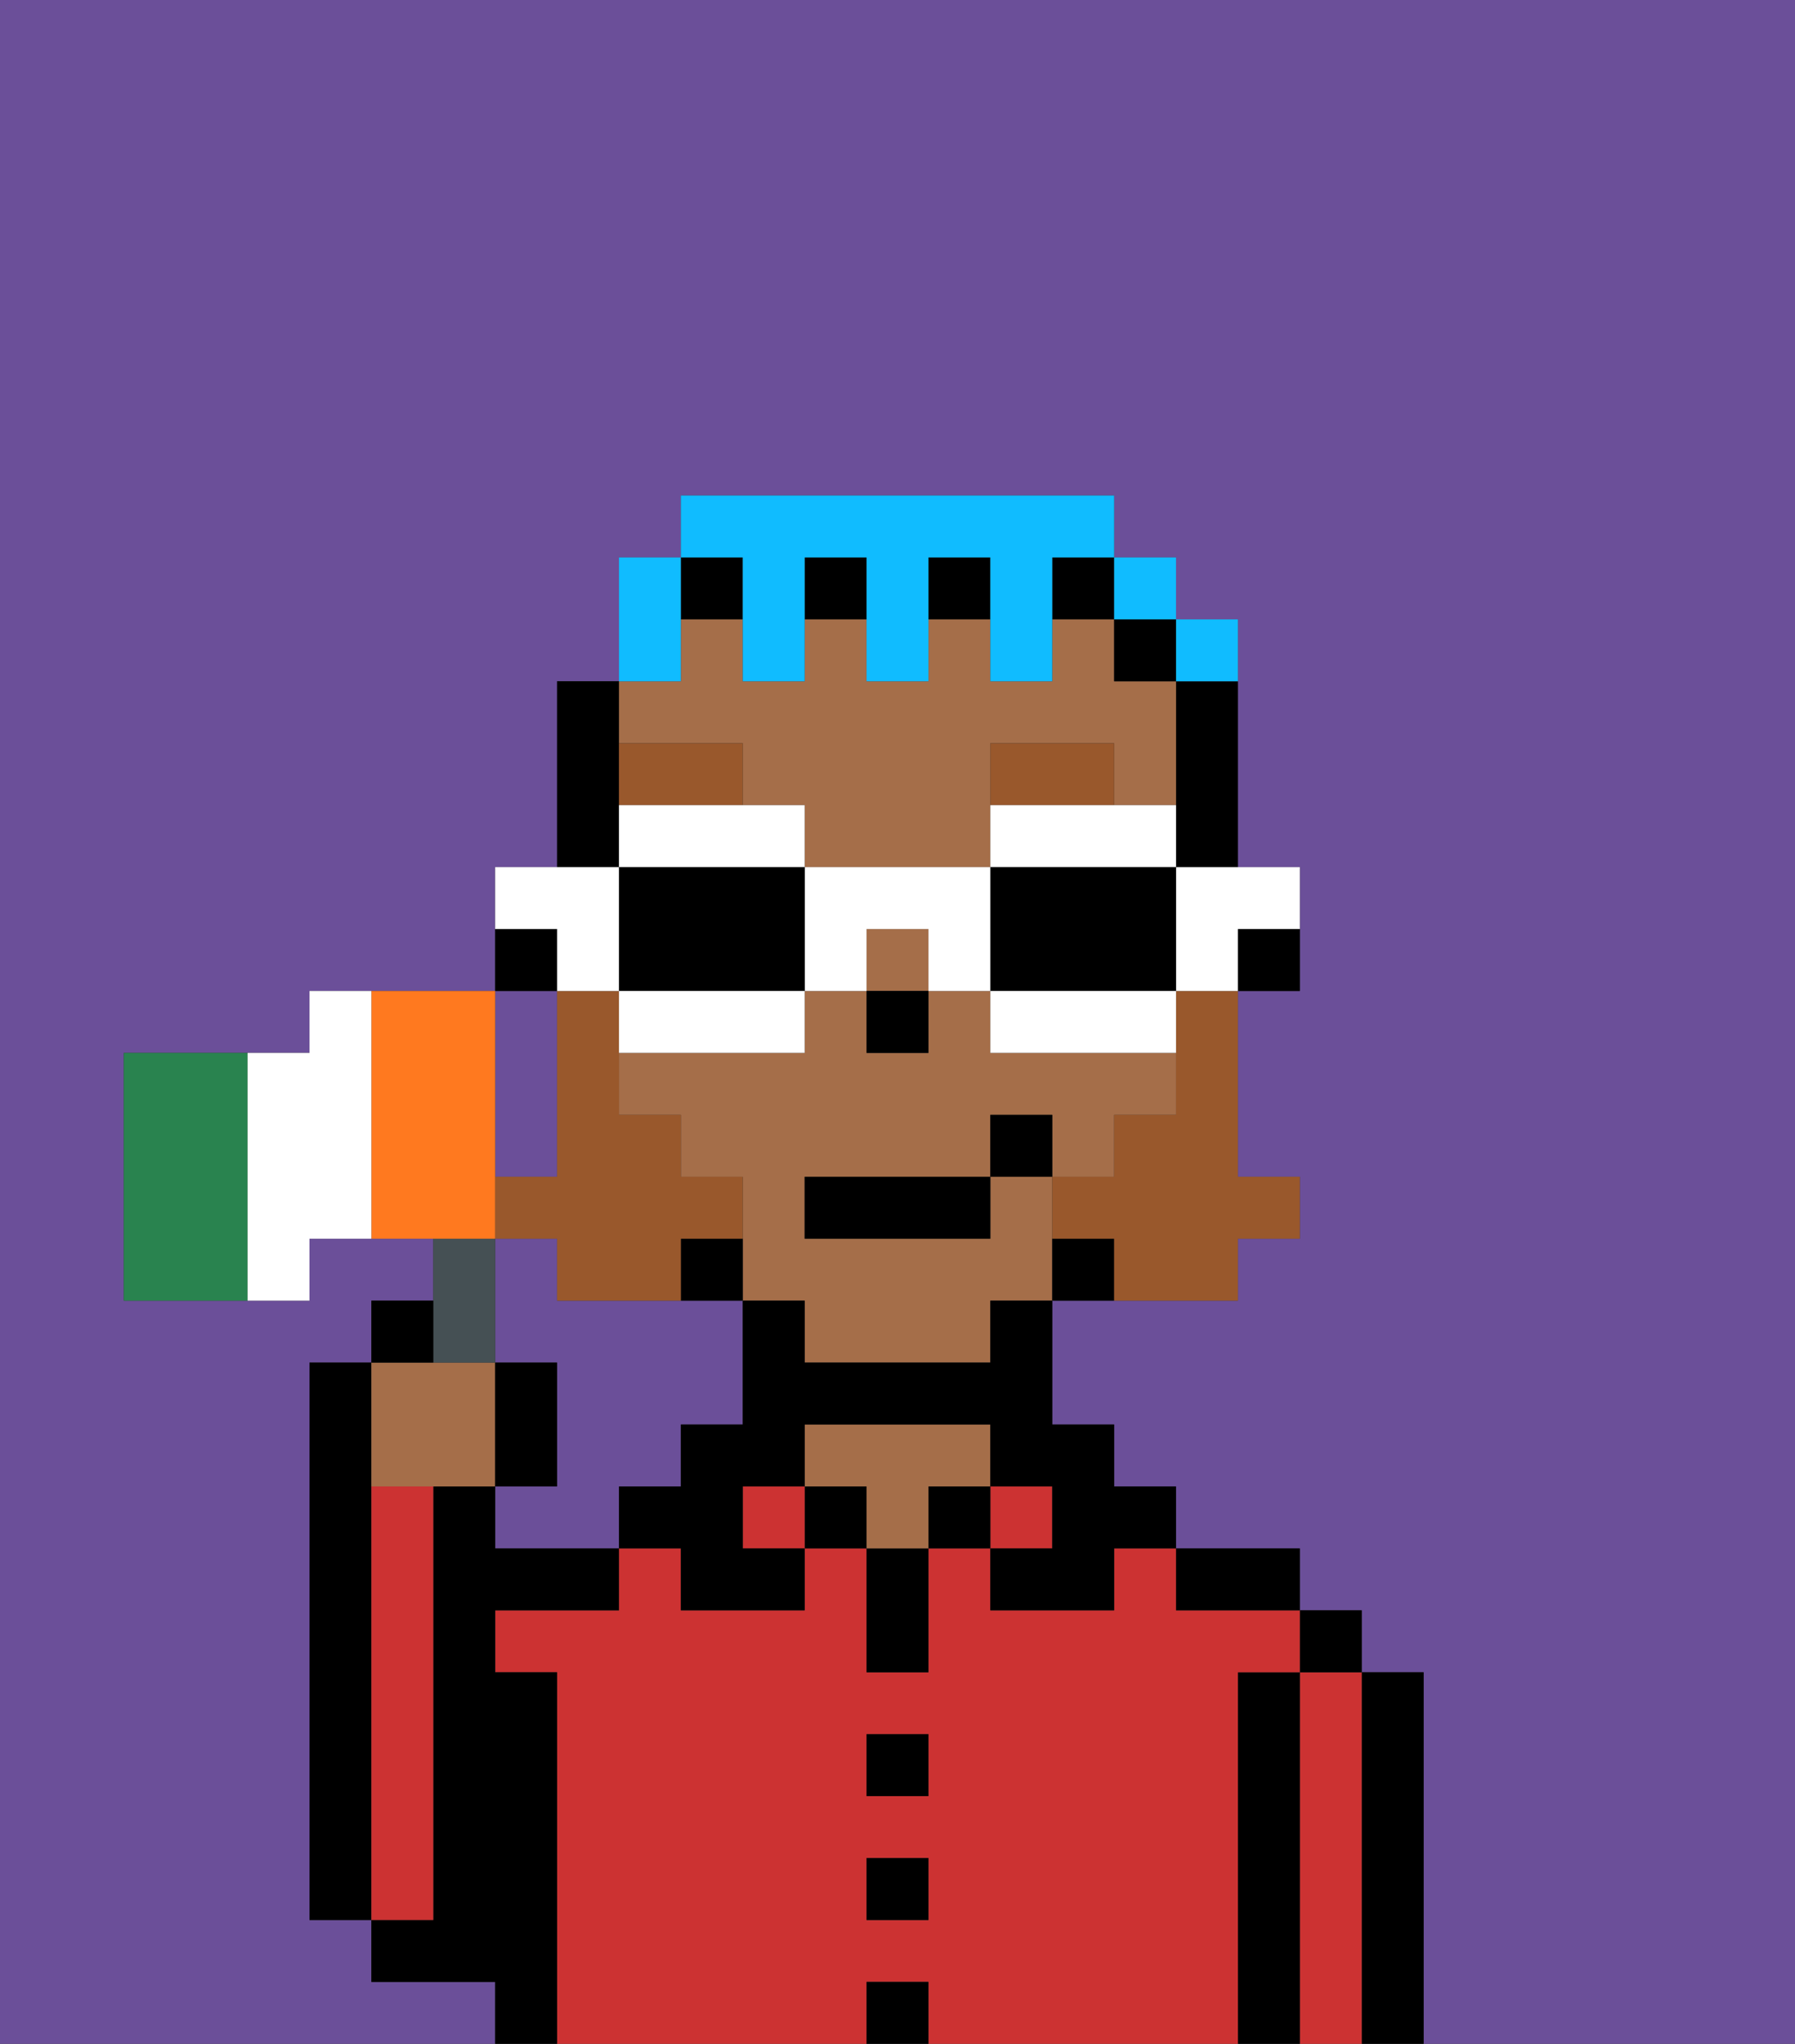 <svg xmlns="http://www.w3.org/2000/svg" viewBox="0 0 29 33"><rect x="0" y="0" width="29" height="33" fill="#333333" stroke="none"/><defs><style>polygon,rect,path{shape-rendering:crispedges;}.ya61-1{fill:#6b4f99;}.ya61-2{fill:#000000;}.ya61-3{fill:#cc3232;}.ya61-4{fill:#a56e49;}.ya61-5{fill:#99582c;}.ya61-6{fill:#99582c;}.ya61-7{fill:#10bcff;}.ya61-8{fill:#ffffff;}.ya61-9{fill:#455054;}.ya61-10{fill:#29834f;}.ya61-11{fill:#ff791f;}</style></defs><path class="ya61-1" d="M8,19H9V16H8v3Z"/><path class="ya61-1" d="M11,24V23h1V21H9V20H8v2H9v2H8v1h2V24Z"/><path class="ya61-1" d="M0,33H8V32H6V31H5V22H6V21H7V20H5v1H2V17H5V16H8V14H9V11h1V9h1V8h7V9h1v1h1v4h1v2H20v3h1v1H20v1H17v2h1v1h1v1h2v1h1v1h1v6h6V0H0Z"/><path class="ya61-2" d="M6,24V22H5v9H6V24Z"/><path class="ya61-2" d="M23,27H22v6h1V27Z"/><path class="ya61-3" d="M22,27H21v6h1V27Z"/><rect class="ya61-2" x="21" y="26" width="1" height="1"/><path class="ya61-2" d="M21,27H20v6h1V27Z"/><path class="ya61-3" d="M20,27h1V26H19V25H18v1H16V25H15v2H14V25H13v1H11V25H10v1H8v1H9v6h5V32h1v1h5V27Zm-5,4H14V30h1Zm0-2H14V28h1Z"/><path class="ya61-2" d="M20,26h1V25H19v1Z"/><rect class="ya61-3" x="16" y="24" width="1" height="1"/><rect class="ya61-2" x="15" y="24" width="1" height="1"/><rect class="ya61-2" x="14" y="32" width="1" height="1"/><rect class="ya61-2" x="14" y="30" width="1" height="1"/><rect class="ya61-2" x="14" y="28" width="1" height="1"/><path class="ya61-2" d="M14,26v1h1V25H14Z"/><rect class="ya61-2" x="13" y="24" width="1" height="1"/><path class="ya61-4" d="M16,24V23H13v1h1v1h1V24Z"/><rect class="ya61-3" x="12" y="24" width="1" height="1"/><path class="ya61-2" d="M9,27H8V26h2V25H8V24H7v7H6v1H8v1H9V27Z"/><path class="ya61-3" d="M7,30V24H6v7H7Z"/><path class="ya61-2" d="M20,16h1V15H20Z"/><path class="ya61-2" d="M19,12v2h1V11H19Z"/><path class="ya61-4" d="M17,19H16v1H13V19h3V18h1v1h1V18h1V17H16V16H15v1H14V16H13v1H10v1h1v1h1v2h1v1h3V21h1V19Z"/><path class="ya61-4" d="M12,12v1h1v1h3V12h2v1h1V11H18V10H17v1H16V10H15v1H14V10H13v1H12V10H11v1H10v1Z"/><rect class="ya61-4" x="14" y="15" width="1" height="1"/><rect class="ya61-2" x="18" y="10" width="1" height="1"/><path class="ya61-2" d="M17,20v1h1V20Z"/><path class="ya61-2" d="M16,22H13V21H12v2H11v1H10v1h1v1h2V25H12V24h1V23h3v1h1v1H16v1h2V25h1V24H18V23H17V21H16Z"/><rect class="ya61-2" x="11" y="9" width="1" height="1"/><rect class="ya61-2" x="15" y="9" width="1" height="1"/><rect class="ya61-2" x="17" y="9" width="1" height="1"/><rect class="ya61-2" x="13" y="9" width="1" height="1"/><path class="ya61-2" d="M11,21h1V20H11Z"/><path class="ya61-2" d="M10,13V11H9v3h1Z"/><path class="ya61-2" d="M9,15H8v1H9Z"/><rect class="ya61-2" x="14" y="16" width="1" height="1"/><path class="ya61-5" d="M18,12H16v1h2Z"/><path class="ya61-5" d="M12,12H10v1h2Z"/><path class="ya61-6" d="M19,17v1H18v1H17v1h1v1h2V20h1V19H20V16H19Z"/><path class="ya61-6" d="M9,21h2V20h1V19H11V18H10V16H9v3H8v1H9Z"/><rect class="ya61-2" x="13" y="19" width="3" height="1"/><rect class="ya61-2" x="16" y="18" width="1" height="1"/><path class="ya61-7" d="M11,10V9H10v2h1Z"/><path class="ya61-7" d="M12,10v1h1V9h1v2h1V9h1v2h1V9h1V8H11V9h1Z"/><rect class="ya61-7" x="18" y="9" width="1" height="1"/><path class="ya61-7" d="M20,11V10H19v1Z"/><path class="ya61-8" d="M19,15v1h1V15h1V14H19Z"/><path class="ya61-8" d="M19,14V13H16v1h3Z"/><path class="ya61-2" d="M17,16h2V14H16v2Z"/><path class="ya61-8" d="M16,16v1h3V16H16Z"/><path class="ya61-8" d="M14,16V15h1v1h1V14H13v2Z"/><path class="ya61-8" d="M13,14V13H10v1h3Z"/><path class="ya61-2" d="M13,16V14H10v2h3Z"/><path class="ya61-8" d="M11,17h2V16H10v1Z"/><path class="ya61-8" d="M9,16h1V14H8v1H9Z"/><path class="ya61-4" d="M7,24H8V22H6v2Z"/><path class="ya61-9" d="M8,22V20H7v2Z"/><path class="ya61-2" d="M7,21H6v1H7Z"/><path class="ya61-2" d="M9,22H8v2H9Z"/><path class="ya61-10" d="M4,17H2v4H4V17Z"/><path class="ya61-11" d="M8,19V16H6v4H8Z"/><path class="ya61-8" d="M6,16H5v1H4v4H5V20H6V16Z"/></svg>